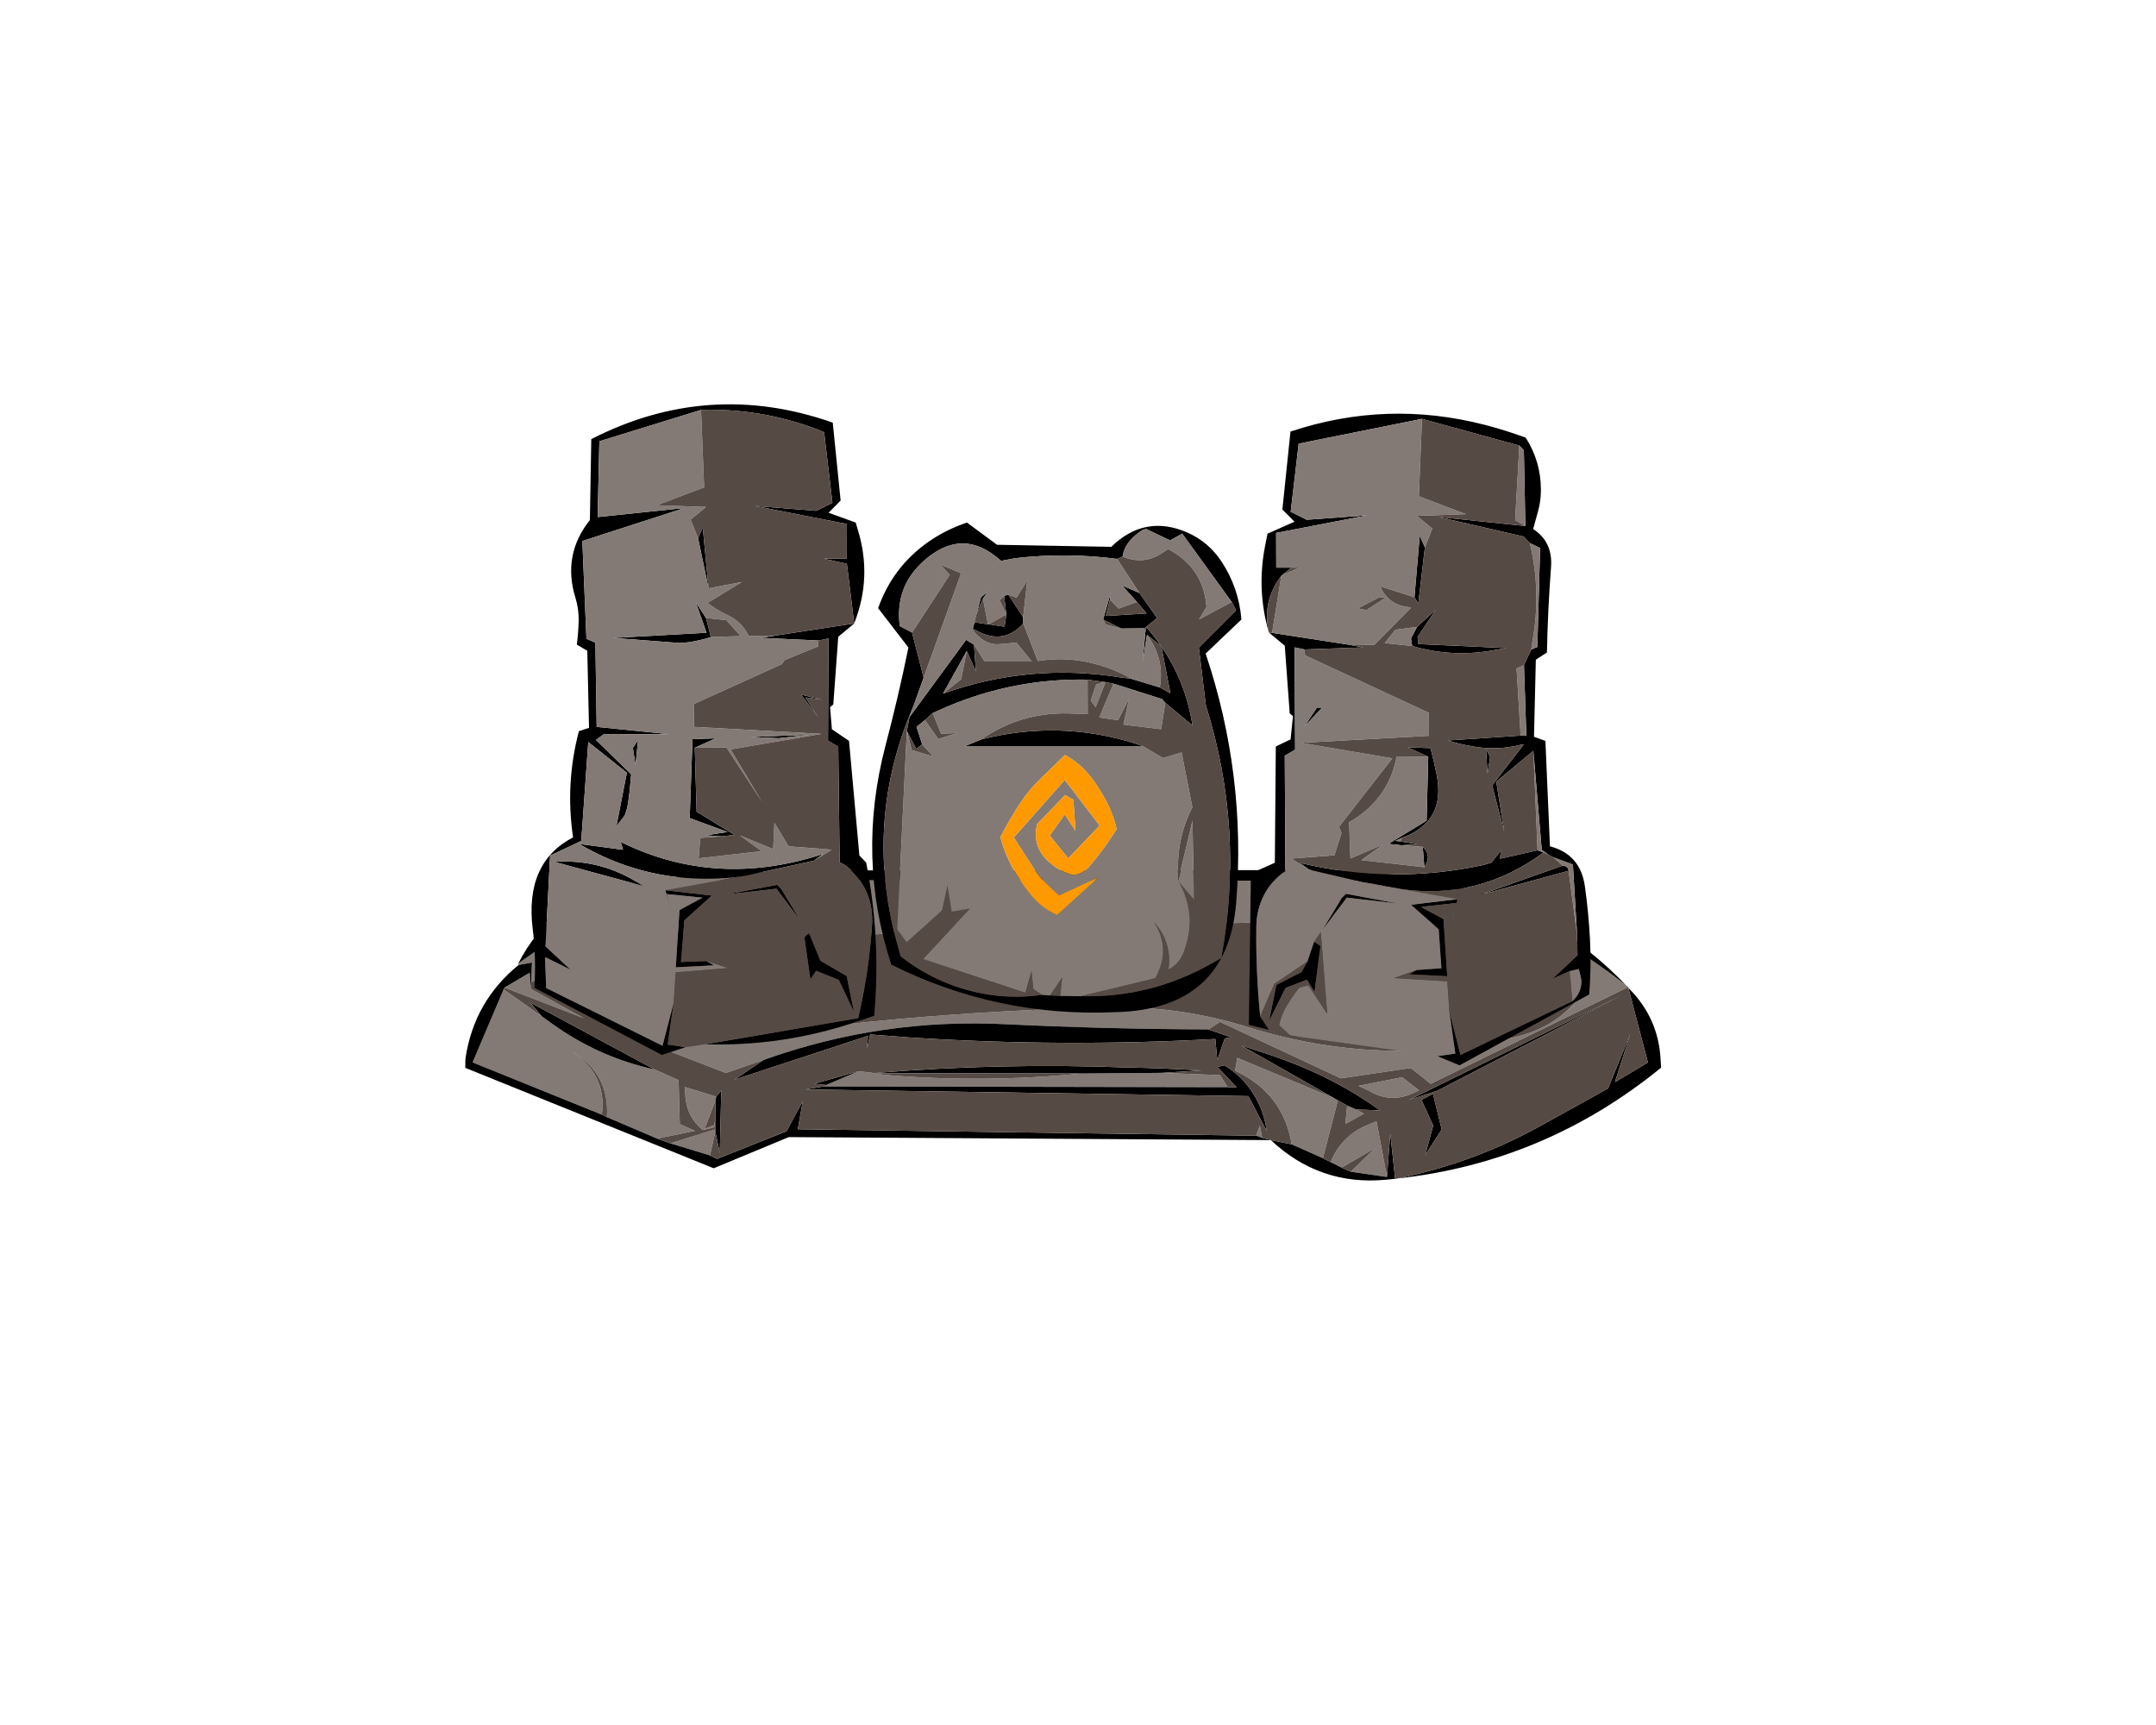 
<svg xmlns="http://www.w3.org/2000/svg" version="1.1" xmlns:xlink="http://www.w3.org/1999/xlink" preserveAspectRatio="none" x="0px" y="0px" width="1000px" height="800px" viewBox="0 0 1000 800">
<defs>
<g id="barren_prop_6_Layer2_0_FILL">
<path fill="#837A75" stroke="none" d="
M -45.65 408.05
L -43.15 397 -43.15 395.95 -64 402.45 -45.65 408.05
M -43.1 382.55
L -42.75 380.8 -57.35 376.3
Q -57.2 378.75 -57 381.2 -56.15 390.45 -48.95 396.3
L -43.2 394.85 -43.15 391.7 -43.8 394.05 -48.1 395.65 -43.1 382.55
M -123.7 343.5
L -141.35 331.05 -155.75 364.9 -95.8 389.15
Q -93.55 371.8 -107.6 361.35 -108.6 360.6 -109.6 359.9 -92.15 370.1 -93.45 390.3
L -70.15 400.25 -52.6 396.65 -59.65 393.5 -60.2 373.15 -71.3 368.2
Q -97.05 362.6 -118.6 347.15 -121.2 345.35 -123.7 343.5
M -128.8 330.8
L -129.25 323.3 -140.95 330.2 -104.15 344.4 -128.8 330.8
M 207.65 398.9
L 210.45 399.85 209.4 394.25 207.65 398.9
M 263.5 392.25
Q 261.15 393.15 258.85 394.1 247.1 399.25 242.25 411.15
L 247.3 413.7 262.8 404.7 251.6 415.6 268.35 418.05 263.5 392.25
M 254 386.7
L 249.9 384.95 249.05 393.45 257.7 388.7 254 386.7
M 197.9 368.75
Q 199.4 369.5 200.95 370.3 219.4 380.15 223.7 400.5 223.95 401.7 224.15 402.9
L 238.65 409.35 245.6 382.5 244.05 381.6 198.95 362.8 197.9 368.75
M 255.1 375.8
L 260.1 378.05
Q 269.85 384 280.25 379.25 281.75 378.55 283.25 377.85
L 275.4 371.8 255.1 375.8
M 30.8 369.9
L 30.55 369.85 23.2 369 8.2 375.4 7.1 376.05 194.5 376.4 190.9 370.8 163.75 369.75 126.65 370.05
Q 80.85 374.6 34.9 370.65 32.85 370.3 30.8 369.9
M 380.25 329.95
L 379 328.9
Q 340.4 298.9 293.7 282.1 291.75 281.5 289.95 280.65
L -76.5 280.4 -80.8 281.35 -134.55 319 -134.45 319.75 -128.2 318.6 -128.6 327.75
Q -75.15 298.8 -15.5 304.6 38.4 309.9 92.8 295.65 103.25 292.95 114.35 294.85 172.05 303.9 230 298.3 286.05 292.45 337.15 317.85 349.05 323.75 361.2 329.3 350.4 347.65 328.1 353.1 266.15 367.95 203.65 348.5 172.35 338.7 139.5 339.4 41.05 341.5 -56.1 356.95 -64 358.2 -71.7 356.9
L -38.3 369.8 -20.85 363.8
Q 33.85 344.25 91.5 347.2 138.55 349.45 185.55 349.6
L 190.9 346.1 247 372.3 279.4 367.5 288.65 374.85 380.25 329.95 Z"/>

<path fill="#000000" stroke="none" d="
M -80.8 281.35
Q -83.45 282 -86.05 282.6 -119.4 289.2 -134.55 319
L -80.8 281.35
M -42.75 380.8
L -43.1 382.55 -43.15 391.7 -43.2 394.85 -43.15 395.95 -43.15 397 -41.1 407 -40.4 377.85 -42.75 380.8
M -129 337.15
L -123.7 343.5
Q -121.2 345.35 -118.6 347.15 -97.05 362.6 -71.3 368.2
L -129 337.15
M 210.45 399.85
L 207.65 398.9 -4.9 395.9 -2.6 382.85 -10.15 396.85 -42.35 409.65 -45.65 408.05 -64 402.45 -70.15 400.25 -93.45 390.3 -95.8 389.15 -155.75 364.9 -141.35 331.05 -140.95 330.2 -129.25 323.3 -128.8 330.8 -128.6 327.75 -128.2 318.6 -134.45 319.75
Q -155 336.5 -159 362.75 -159.1 363.45 -159.1 364.15 -159.15 365.6 -159.15 367.05 -159.15 367.25 -159.1 367.45
L -43.9 414 -9.1 399.55 214.6 400.95 210.45 399.85
M 267.5 419.35
Q 269.828 419.148 272.15 418.9
L 269.9 397.95 268.35 418.05 251.6 415.6 247.3 413.7 242.25 411.15 238.65 409.35 224.15 402.9 214.5 400.95
Q 237.05 422.1 267.5 419.35
M 221.35 364
Q 211.15 360.25 200.9 357.15
L 244.05 381.6 245.6 382.5 249.9 384.95 254 386.7 265.25 387.2
Q 244.9 372.65 221.35 364
M 133.55 275.8
Q 77.3 276 21 275.85 -27.9 275.75 -76.5 280.4
L 289.95 280.65
Q 265.15 275.9 239.9 275.8 186.75 275.65 133.55 275.8
M 27.2 358.7
L 28.65 351.95
Q 37.4 352.6 46.2 353.3 117.4 357.95 188.75 354.05
L 189.65 363.85 193.1 353.85 195.8 353.2 185.55 349.6
Q 138.55 349.45 91.5 347.2 33.85 344.25 -20.85 363.8
L -34.25 372.9 27.6 352.6 27.2 358.7
M 395.5 367.35
Q 395.35 365.2 395.25 363.1 394.1 344 380.35 330.4
L 389.4 364.95 374.1 374.05 381.3 351.4 370.95 376.95
Q 356.25 385.05 341.65 393.2 309.378 411.43 273.2 418.75 341.638 411.275 395.5 367.35
M 379 328.9
Q 377.6 327.45 376.2 326.05 340.25 290.3 289.95 280.65 291.75 281.5 293.7 282.1 340.4 298.9 379 328.9
M 278.55 382.35
L 291.8 378 375.9 334.4 278.55 382.35
M 289.7 379.5
L 284.35 382.25 289.8 394.2 286.1 407.9 293.75 396.05 289.7 379.5
M 193 366.25
L 189.7 367 198.65 376.45 194.5 376.4 7.1 376.05 -1.35 377.45 204.1 380.55 212.6 396.8
Q 211.7 389.75 208.55 383.35 203.25 372.6 193 366.25
M 2.75 374.8
L 8.2 375.4 23.2 369 2.75 374.8
M 30.55 369.85
L 30.8 369.9 126.65 370.05 163.75 369.75 182.3 368.65
Q 164.75 367.55 147.3 367.25 88.75 365.05 30.55 369.85 Z"/>

<path fill="#564A44" stroke="none" d="
M -48.1 395.65
L -43.8 394.05 -43.15 391.7 -43.1 382.55 -48.1 395.65
M -93.45 390.3
Q -92.15 370.1 -109.6 359.9 -108.6 360.6 -107.6 361.35 -93.55 371.8 -95.8 389.15
L -93.45 390.3
M 247.3 413.7
L 251.6 415.6 262.8 404.7 247.3 413.7
M 380.35 330.4
L 380.25 329.95 288.65 374.85 279.4 367.5 247 372.3 190.9 346.1 185.55 349.6 195.8 353.2 193.1 353.85 189.65 363.85 188.75 354.05
Q 117.4 357.95 46.2 353.3 37.4 352.6 28.65 351.95
L 27.2 358.7 27.6 352.6 -34.25 372.9 -20.85 363.8 -38.3 369.8 -71.7 356.9
Q -64 358.2 -56.1 356.95 41.05 341.5 139.5 339.4 172.35 338.7 203.65 348.5 266.15 367.95 328.1 353.1 350.4 347.65 361.2 329.3 349.05 323.75 337.15 317.85 286.05 292.45 230 298.3 172.05 303.9 114.35 294.85 103.25 292.95 92.8 295.65 38.4 309.9 -15.5 304.6 -75.15 298.8 -128.6 327.75
L -128.8 330.8 -104.15 344.4 -140.95 330.2 -141.35 331.05 -123.7 343.5 -129 337.15 -71.3 368.2 -60.2 373.15 -59.65 393.5 -52.6 396.65 -70.15 400.25 -64 402.45 -43.15 395.95 -43.2 394.85 -48.95 396.3
Q -56.15 390.45 -57 381.2 -57.2 378.75 -57.35 376.3
L -42.75 380.8 -40.4 377.85 -41.1 407 -43.15 397 -45.65 408.05 -42.35 409.65 -10.15 396.85 -2.6 382.85 -4.9 395.9 207.65 398.9 209.4 394.25 210.45 399.85 214.6 400.95 214.5 400.95 224.15 402.9
Q 223.95 401.7 223.7 400.5 219.4 380.15 200.95 370.3 199.4 369.5 197.9 368.75
L 198.95 362.8 244.05 381.6 200.9 357.15
Q 211.15 360.25 221.35 364 244.9 372.65 265.25 387.2
L 254 386.7 257.7 388.7 249.05 393.45 249.9 384.95 245.6 382.5 238.65 409.35 242.25 411.15
Q 247.1 399.25 258.85 394.1 261.15 393.15 263.5 392.25
L 268.35 418.05 269.9 397.95 272.15 418.9 272.15 419
Q 272.686 418.894 273.2 418.75 309.378 411.43 341.65 393.2 356.25 385.05 370.95 376.95
L 381.3 351.4 374.1 374.05 389.4 364.95 380.35 330.4
M 23.2 369
L 30.55 369.85
Q 88.75 365.05 147.3 367.25 164.75 367.55 182.3 368.65
L 163.75 369.75 190.9 370.8 194.5 376.4 198.65 376.45 189.7 367 193 366.25
Q 203.25 372.6 208.55 383.35 211.7 389.75 212.6 396.8
L 204.1 380.55 -1.35 377.45 7.1 376.05 8.2 375.4 2.75 374.8 23.2 369
M 260.1 378.05
L 255.1 375.8 275.4 371.8 283.25 377.85
Q 281.75 378.55 280.25 379.25 269.85 384 260.1 378.05
M 284.35 382.25
L 289.7 379.5 293.75 396.05 286.1 407.9 289.8 394.2 284.35 382.25
M 291.8 378
L 278.55 382.35 375.9 334.4 291.8 378
M 30.8 369.9
Q 32.85 370.3 34.9 370.65 80.85 374.6 126.65 370.05
L 30.8 369.9 Z"/>
</g>

<g id="barren_prop_6_Layer1_0_FILL">
<path fill="#000000" stroke="none" d="
M -49.15 288.5
L -59.8 294.25 -61.5 320.8 -43.75 319.9 -47.4 317.9 -59.1 318.35 -57.5 299.05 -44.75 287.55 -66.35 285.05 -63.1 296.6 -65.65 286.85 -49.15 288.5
M -43 214.6
L -53.75 215 -55.05 251.6 -37.45 258.05 -47.65 259.6 -40.25 260.05 -34.25 259.4 -51.85 248.65 -52.7 219 -43 214.6
M -49 116.85
L -51.15 121.85 -46.3 145.05 -49 116.85
M 2.6 271.35
L 6.8 268.25
Q -42.8 284.5 -87.05 262.65
L -85.95 266.3 -106.3 263.6
Q -77.65 280.45 -44.45 279.7 -36.75 279.55 -29.3 278.35
L 2.6 271.35
M 4.7 169.25
L 9.3 168.3 9.1 215.75 13.85 218.5 14.5 272.2
Q 16.45 272.95 18.05 274.25 30.6 284.95 29.5 301.6 28.05 323.25 23.1 344.4
L -47.85 356.5
Q -11.65 357.6 22.75 345.9 26.65 344.65 30.5 343.3 33.75 307.5 26.8 272.25
L 23.65 268.95 18.85 215.8 10.9 210.4 10.05 200.15 11.55 198.9 13.85 167.5 21.25 161.35 -15.25 166.95 -22.2 168 4.7 169.25
M -76.55 283.1
Q -78.3 282 -80.05 280.95 -97.45 270.5 -117.8 271.9
L -76.55 283.1
M -80.2 226.9
L -79 215.45 -81.4 219.05 -80.2 226.9
M -26.8 214
L -13.75 214.55 0.4 212.95 -26.8 214
M -56 170.1
Q -50.5 169.35 -45.25 167.65
L -47.5 158.8 -52.2 151.55 -47.25 165.65 -90.35 168.05
Q -75.05 169.2 -59.75 170.4 -57.9 170.25 -56 170.1
M -3.4 194.35
L 4.6 204.8 -1.4 195.65 6.35 196.7 -3.4 194.35
M -38.9 287.15
L -14.85 284.35 -3.75 299.05 -12.55 284.5 -14.45 282.55 -38.9 287.15
M 5.6 317.8
L 0.25 304.8 -1.85 306.95 0.95 326.35 3.55 322.4 14.1 326.65 21.1 341.4 17.75 324.85 5.6 317.8
M 3.6 71.15
Q 5.45 71.9 7.3 72.65
L 11.15 105.4 3.65 109.1 -24.75 106.85 17.85 115.2 17.8 131.3 7 131.3 17.85 133.65 21.25 161.3
Q 29.75 139.7 22.85 117.65 22.4 116.1 21.95 114.55
L 9.35 110 14.95 104.35 11.3 68.2
Q -46.25 48 -100.7 75.85
L -101.35 113.4
Q -114.15 129.4 -108.1 149.25 -106.45 154.55 -106.55 160.1 -106.7 165.7 -107.4 171.15
L -102.55 174 -101.75 209.75 -106.45 211.3
Q -112.85 235.7 -109.15 260.55 -131.7 272.3 -127.85 303.2 -126.2 316.6 -127.1 330.3
L -67.95 361.45 -57 357.85 -65.25 356.65 -62.5 337.3 -67.65 357.2 -121.65 330.4 -122.1 316.1 -110.4 321.85 -121.95 311.05 -119.8 269 -105.35 262.2 -102.1 216.3 -84.2 230.55 -89.05 255.35
Q -88.7 254.85 -88.3 254.35 -87.95 253.9 -87.55 253.45 -86.45 252 -85.35 250.6 -85.25 250.4 -85.15 250.2 -85 249.9 -84.9 249.6 -84.5 248.45 -84.2 247.3 -84.05 246.8 -83.95 246.3 -83.6 244.45 -83.35 242.6 -83.1 240.7 -82.9 238.85 -82.7 236.95 -82.55 235.1 -82.35 233.2 -82.2 231.3
L -98.55 215.35 -94.8 212.65 -64.7 212.7 -98.2 209.3 -98.8 170.25 -102.95 168.45 -104.85 123.1 -57.5 107.8 -97.75 112 -96.95 76.85 -49.8 62.3
Q -22.25 61.45 3.6 71.15
M 228.95 353.2
L 223.4 352.35 222.3 352.3 228.95 353.2
M 237.5 310.85
L 234.55 308.95 231.45 318.1 228.75 323 217.05 329 213.75 345.55 221.3 330.35 231.25 326.55 234.75 332.25 237.5 310.85
M 284.15 292.8
L 300.45 291 298.05 300.8 301.15 289.2 279.45 291.8 292.35 303.2 293.6 321.25 282.2 322.05 278.6 324.05 296.3 324.95 294.6 298.4 284.15 292.8
M 285.95 126
L 283.55 120.75 281.1 149.2 282.9 152.05 285.95 126
M 230.2 208.95
L 238.3 200.35 235.85 200.35 230.2 208.95
M 249.35 286.7
L 247.35 288.65 238.65 303.2 249.75 288.5 273.8 291.3 249.35 286.7
M 215.05 165.7
L 213.55 165.5 220.95 171.65 223.25 203.05 224.75 204.3 223.65 215.1 216.8 218.4 216.35 272.3 205.25 277.3 204.3 347.45 213.65 349.8 209.55 343.55
Q 207.5 323.05 207.75 302.2 207.95 288 218.05 278.6 219.5 277.25 221.25 276.2
L 220.95 222.65 225.75 219.9 225.55 172.45 230.1 173.4 257.45 172.45 250.05 171.1 215.05 165.7
M 351.8 274.35
Q 351 273.65 349.85 273.65
L 311.45 287.25 352.6 276.05
Q 352.6 275.05 351.8 274.35
M 341 267.55
L 338.2 266.55 320.85 270.45 321.1 266.8 316.75 272.3
Q 314.7 272.95 312.65 273.45 270.4 282.45 228.05 272.4
L 232.2 275.5 257.15 281.35
Q 261.65 282 266.1 282.9 266.657 283.026 267.2 283.15
L 275.05 284.55
Q 311.212 289.59 341 267.55
M 285.7 274.4
Q 286.05 273.75 286.4 273.1 288.85 268.55 284.95 264.95
L 285.7 274.4
M 291.35 231.2
Q 290.1 225.15 288.55 219.15
L 277.9 218.8 287.5 223.15 286.75 252.8 269.1 263.55 275.05 264.2 282.45 263.75 274.5 262.4 272.25 262.2 275.3 260.75
Q 295.95 253.35 291.35 231.2
M 316.2 223.2
L 314.3 219.55 315 231.05 316.2 223.2
M 282.3 162.95
L 279.5 168.25 280.05 171.8
Q 298.8 177.3 318.15 173.7 320.85 173.2 323.55 172.75
L 282.9 170.9 282.55 167.6 290.95 155 282.3 162.95
M 329.75 78.85
L 331.85 81 332.55 116.15 292.3 111.95 331.8 121.05 334.6 124.05 339.4 126.35 338.1 172.25 335.25 173.45 331.9 180.65 333 213.45 330.35 213.35 296.55 215.6
Q 301.95 217.35 307.7 218.25 316.1 219.9 324.75 218.7 326.4 218.4 328.05 218.15 329.65 217.75 331.3 217.4 331.55 217.4 331.85 217.4
L 317.15 236.45 322.75 258 319.05 234.7 336.25 220.4 340.15 266.35 343.2 268.55 345.5 269.8 354.6 273.15 356.55 305.95 356.75 315.2 345.25 326 353.15 322.6 357.3 321.6
Q 357.55 322.65 357.85 323.7 360.15 331.15 354.3 336.55
L 302.5 361.4 302.45 361.4
Q 302.45 361.35 302.45 361.3
L 297.3 341.45 300.05 360.8 291.8 362 302 366.25 362.15 333.4
Q 363.2 320.45 362.5 307.45 361.85 295.3 360.15 283.2 358.05 268.35 343.95 264.7
L 341.85 215.8 336.55 213.9 337.4 178.15 342.55 174.8
Q 342.95 155.05 344.45 135.2 345.35 123.5 336.15 117.55 337.3 113.35 338.45 109.2 338.8 108 339.05 106.75 339.75 103.05 339.75 99.3 339.75 86.2 332.7 75.15 323.5 71.8 314 69.3 268.35 57.45 223.6 72.35
L 219.85 108.5 225.45 114.15 212.95 119.7
Q 212.35 122.6 211.8 125.5 207.85 145.7 213.55 165.45 213.45 165.05 213.4 164.65 210.55 150.75 219.35 139.25
L 219.75 138.9 224 135.45 217 135.45 216.95 119.35 259.25 111.2 231.15 113.25 223.7 109.55 227.4 77.95 284.6 66.45 329.75 78.85 Z"/>

<path fill="#837A75" stroke="none" d="
M 4.5 172
L 4.7 169.25 -22.2 168 -15.25 166.95 -27.7 167.1
Q -30.85 160.55 -37.5 157.45 -42.4 155.15 -46.8 151.85
L -30.85 142.1 -46.3 145.05 -51.15 121.85 -54.6 113.2 -47.5 107.3 -70.2 106.5 -48.35 98.2 -49.8 62.3 -96.95 76.85 -97.75 112 -57.5 107.8 -104.85 123.1 -102.95 168.45 -98.8 170.25 -98.2 209.3 -64.7 212.7 -94.8 212.65 -98.55 215.35 -82.2 231.3
Q -82.35 233.2 -82.55 235.1 -82.7 236.95 -82.9 238.85 -83.1 240.7 -83.35 242.6 -83.6 244.45 -83.95 246.3 -84.05 246.8 -84.2 247.3 -84.5 248.45 -84.9 249.6 -85 249.9 -85.15 250.2 -85.25 250.4 -85.35 250.6 -86.45 252 -87.55 253.45 -87.95 253.9 -88.3 254.35 -88.7 254.85 -89.05 255.35
L -84.2 230.55 -102.1 216.3 -105.35 262.2 -119.8 269 -121.95 311.05 -110.4 321.85 -122.1 316.1 -121.65 330.4 -67.65 357.2 -62.5 337.3 -61.55 323.15 -37.1 321.15 -47.4 317.9 -43.75 319.9 -61.5 320.8 -59.8 294.25 -49.15 288.5 -65.65 286.85 -63.1 296.6 -66.35 285.05 -29.3 278.35
Q -36.75 279.55 -44.45 279.7 -77.65 280.45 -106.3 263.6
L -85.95 266.3 -87.05 262.65
Q -42.8 284.5 6.8 268.25
L 2.6 271.35 10.85 266.25 -9.2 264.7 -15.75 253.75 -16.35 266 -31.75 259.65 -21.7 266.95 -50.9 270.25 -50.15 260.8 -40.25 260.05 -47.65 259.6 -37.45 258.05 -55.05 251.6 -53.75 215 -43 214.6 -52.7 219 -38 218.85 -21.6 243.95 -36.05 219.75 6.15 212.55 -53.05 209.3 -53 198.65 -12.3 180.2 -11.1 178.35 4.5 172
M -45.25 167.65
Q -50.5 169.35 -56 170.1 -57.9 170.25 -59.75 170.4 -75.05 169.2 -90.35 168.05
L -47.25 165.65 -52.2 151.55 -47.5 158.8 -38.05 159.8 -31.45 167.2 -45.25 167.65
M -13.75 214.55
L -26.8 214 0.4 212.95 -13.75 214.55
M -79 215.45
L -80.2 226.9 -81.4 219.05 -79 215.45
M -80.05 280.95
Q -78.3 282 -76.55 283.1
L -117.8 271.9
Q -97.45 270.5 -80.05 280.95
M 230.4 176.15
L 230.1 173.4 225.55 172.45 225.75 219.9 220.95 222.65 221.25 276.2
Q 219.5 277.25 218.05 278.6 207.95 288 207.75 302.2 207.5 323.05 209.55 343.55
L 216.1 328.5 231.45 318.1 234.55 308.95 237.65 304.5 240.65 342.4 231.85 329.15 227.9 330.2
Q 227.7 330.35 227.5 330.55 226.65 331.45 225.95 332.45 223.65 335.6 221.65 339 219.25 343.15 218.35 347.7
L 223.4 352.35 228.95 353.2 291.8 362 300.05 360.8 297.3 341.45 296.35 327.3 271.55 325.8 282.2 322.05 293.6 321.25 292.35 303.2 279.45 291.8 301.15 289.2 275.05 284.55 267.2 283.15 257.15 281.35 232.2 275.5 223.95 270.4 244 268.85 247.25 258.55 246.1 255.65 270.85 223.9 228.65 216.7 287.85 213.45 287.8 202.8 230.4 176.15
M 247.35 288.65
L 249.35 286.7 273.8 291.3 249.75 288.5 238.65 303.2 247.35 288.65
M 238.3 200.35
L 230.2 208.95 235.85 200.35 238.3 200.35
M 223.7 109.55
L 231.15 113.25 259.25 111.2 216.95 119.35 217 135.45 224 135.45 227.8 135.45 219.75 138.9 219.35 139.25 215.05 165.7 250.05 171.1 262.5 171.25 279.6 154
Q 279 153.85 278.4 153.75 277.75 153.65 277.15 153.6 268.6 152.1 265.2 144.1
L 281.1 149.2 283.55 120.75 285.95 126 289.4 117.35 282.3 111.45 305 110.65 283.15 102.35 284.6 66.45 227.4 77.95 223.7 109.55
M 264.9 149.15
L 267.6 149.45 258.85 155.15 254.9 154.35 264.9 149.15
M 357.3 321.6
L 353.15 322.6 354.3 336.55
Q 360.15 331.15 357.85 323.7 357.55 322.65 357.3 321.6
M 349.85 273.65
Q 351 273.65 351.8 274.35 352.6 275.05 352.6 276.05
L 356.55 305.95 354.6 273.15 345.5 269.8 349.85 273.65
M 343.2 268.55
L 340.15 266.35 336.25 220.4 338.2 266.55 341 267.55 343.2 268.55
M 331.9 180.65
L 328.45 182.2 330.35 213.35 333 213.45 331.9 180.65
M 339.4 126.35
L 334.6 124.05
Q 339.65 145 336.35 166.3 335.8 169.85 335.25 173.45
L 338.1 172.25 339.4 126.35
M 275.3 260.75
L 272.25 262.2 274.5 262.4 275.3 260.75
M 272.8 223
Q 270.35 237.15 259.85 246.95 255.8 250.75 250.8 253.5
L 251.4 270.35 266.65 263.8 256.5 271.1 285.7 274.4 284.95 264.95 275.05 264.2 269.1 263.55 286.75 252.8 287.5 223.15 272.8 223
M 272.2 164.25
L 267.3 170.45 280.05 171.8 279.5 168.25 282.3 162.95 272.2 164.25
M 331.85 81
L 329.75 78.85 327.8 113.45 332.55 116.15 331.85 81 Z"/>

<path fill="#564A44" stroke="none" d="
M -47.5 158.8
L -45.25 167.65 -31.45 167.2 -38.05 159.8 -47.5 158.8
M 4.7 169.25
L 4.5 172 -11.1 178.35 -12.3 180.2 -53 198.65 -53.05 209.3 6.15 212.55 -36.05 219.75 -21.6 243.95 -38 218.85 -52.7 219 -51.85 248.65 -34.25 259.4 -40.25 260.05 -50.15 260.8 -50.9 270.25 -21.7 266.95 -31.75 259.65 -16.35 266 -15.75 253.75 -9.2 264.7 10.85 266.25 2.6 271.35 -29.3 278.35 -66.35 285.05 -44.75 287.55 -57.5 299.05 -59.1 318.35 -47.4 317.9 -37.1 321.15 -61.55 323.15 -62.5 337.3 -65.25 356.65 -57 357.85 -47.85 356.5 23.1 344.4
Q 28.05 323.25 29.5 301.6 30.6 284.95 18.05 274.25 16.45 272.95 14.5 272.2
L 13.85 218.5 9.1 215.75 9.3 168.3 4.7 169.25
M 0.25 304.8
L 5.6 317.8 17.75 324.85 21.1 341.4 14.1 326.65 3.55 322.4 0.95 326.35 -1.85 306.95 0.25 304.8
M -14.85 284.35
L -38.9 287.15 -14.45 282.55 -12.55 284.5 -3.75 299.05 -14.85 284.35
M 4.6 204.8
L -3.4 194.35 6.35 196.7 -1.4 195.65 4.6 204.8
M 7.3 72.65
Q 5.45 71.9 3.6 71.15 -22.25 61.45 -49.8 62.3
L -48.35 98.2 -70.2 106.5 -47.5 107.3 -54.6 113.2 -51.15 121.85 -49 116.85 -46.3 145.05 -30.85 142.1 -46.8 151.85
Q -42.4 155.15 -37.5 157.45 -30.85 160.55 -27.7 167.1
L -15.25 166.95 21.25 161.35 21.25 161.3 17.85 133.65 7 131.3 17.8 131.3 17.85 115.2 -24.75 106.85 3.65 109.1 11.15 105.4 7.3 72.65
M 234.55 308.95
L 237.5 310.85 234.75 332.25 231.25 326.55 221.3 330.35 213.75 345.55 217.05 329 228.75 323 231.45 318.1 216.1 328.5 209.55 343.55 213.65 349.8 222.3 352.3 223.4 352.35 218.35 347.7
Q 219.25 343.15 221.65 339 223.65 335.6 225.95 332.45 226.65 331.45 227.5 330.55 227.7 330.35 227.9 330.2
L 231.85 329.15 240.65 342.4 237.65 304.5 234.55 308.95
M 267.2 283.15
Q 266.657 283.026 266.1 282.9 261.65 282 257.15 281.35
L 267.2 283.15
M 213.55 165.45
L 213.55 165.5 215.05 165.7 219.35 139.25
Q 210.55 150.75 213.4 164.65 213.45 165.05 213.55 165.45
M 227.8 135.45
L 224 135.45 219.75 138.9 227.8 135.45
M 267.6 149.45
L 264.9 149.15 254.9 154.35 258.85 155.15 267.6 149.45
M 343.2 268.55
L 341 267.55
Q 311.212 289.59 275.05 284.55
L 301.15 289.2 298.05 300.8 300.45 291 284.15 292.8 294.6 298.4 296.3 324.95 278.6 324.05 282.2 322.05 271.55 325.8 296.35 327.3 297.3 341.45 302.45 361.3 302.5 361.4 354.3 336.55 353.15 322.6 345.25 326 356.75 315.2 356.55 305.95 352.6 276.05 311.45 287.25 349.85 273.65 345.5 269.8 343.2 268.55
M 332.55 116.15
L 327.8 113.45 329.75 78.85 284.6 66.45 283.15 102.35 305 110.65 282.3 111.45 289.4 117.35 285.95 126 282.9 152.05 281.1 149.2 265.2 144.1
Q 268.6 152.1 277.15 153.6 277.75 153.65 278.4 153.75 279 153.85 279.6 154
L 262.5 171.25 250.05 171.1 257.45 172.45 230.1 173.4 230.4 176.15 287.8 202.8 287.85 213.45 228.65 216.7 270.85 223.9 246.1 255.65 247.25 258.55 244 268.85 223.95 270.4 232.2 275.5 228.05 272.4
Q 270.4 282.45 312.65 273.45 314.7 272.95 316.75 272.3
L 321.1 266.8 320.85 270.45 338.2 266.55 336.25 220.4 319.05 234.7 322.75 258 317.15 236.45 331.85 217.4
Q 331.55 217.4 331.3 217.4 329.65 217.75 328.05 218.15 326.4 218.4 324.75 218.7 316.1 219.9 307.7 218.25 301.95 217.35 296.55 215.6
L 330.35 213.35 328.45 182.2 331.9 180.65 335.25 173.45
Q 335.8 169.85 336.35 166.3 339.65 145 334.6 124.05
L 331.8 121.05 292.3 111.95 332.55 116.15
M 267.3 170.45
L 272.2 164.25 282.3 162.95 290.95 155 282.55 167.6 282.9 170.9 323.55 172.75
Q 320.85 173.2 318.15 173.7 298.8 177.3 280.05 171.8
L 267.3 170.45
M 314.3 219.55
L 316.2 223.2 315 231.05 314.3 219.55
M 288.55 219.15
Q 290.1 225.15 291.35 231.2 295.95 253.35 275.3 260.75
L 274.5 262.4 282.45 263.75 275.05 264.2 284.95 264.95
Q 288.85 268.55 286.4 273.1 286.05 273.75 285.7 274.4
L 256.5 271.1 266.65 263.8 251.4 270.35 250.8 253.5
Q 255.8 250.75 259.85 246.95 270.35 237.15 272.8 223
L 287.5 223.15 277.9 218.8 288.55 219.15 Z"/>
</g>

<g id="barren_prop_6_Layer0_0_FILL">
<path fill="#000000" stroke="none" d="
M 191.8 132.9
Q 185.65 123.45 175.6 119.1 156 110.65 140.5 125.8
L 87.5 124.85 73.55 114.55
Q 63.95 117.75 55.8 123.4 39.1 135.05 32.35 154.25
L 46.4 172.5
Q 41.7 195.45 35.75 218.05 22.2 269.75 38.45 319.55 87.5 344.05 142.45 341.6 194.55 340.35 198.45 290.45 203.1 231.4 184.25 175.3
L 200.85 159.5
Q 199.65 145 191.8 132.9
M 167.75 122.8
L 173.4 119.7 196.35 151.4 198.35 155.25 181.1 172.5 184.35 199.25 184.35 199.3
Q 202.45 257 191.5 316.45 189.3 317.75 187.05 319 158.8 335 126.4 334.2
L 116.8 334.05 112.1 333.85 108.4 333.55
Q 96.9 335.25 85.25 333.7 61.6 330.4 42.8 315.7 41.9 312.45 41 309.2 25.65 253 48.75 199.6
L 53.45 186.5 48.1 165.55 42.4 162.55
Q 40.05 144.8 52.95 132.85 71.3 115.95 89.35 132.3 92.7 131.65 96.1 131.05 119.65 128.35 143.2 131.4
L 145.75 130.3
Q 146.3 126.6 148.55 123.7 150.75 120.9 153.85 118.75 154.25 118.4 154.7 118.15 155.65 117.8 156.6 117.5
L 167.75 122.8
M 155.05 218.2
Q 153.35 217.6 151.65 217.05 116.3 205.9 80.1 215.15
L 72.7 218.2 155.05 218.2
M 156.85 163.25
L 156.3 165.2 155.05 179.2 157.05 166.6 163.6 171.85
Q 160.531 167.399 156.85 163.25
M 153.55 147.2
L 145.55 143.75 152.4 151.4 156.9 156.7 137.95 157.85 139.85 150.3 140.35 146.75 136.7 159.55 145.1 163.7 155.8 163.6 161.75 158.85 153.55 147.2
M 76.25 163.8
Q 77.7 164.55 79.2 165.3 90.95 171 99.65 161.35
L 99.6 158.4 92.7 147.95 90.8 148.55 91.75 156.75 91.8 157.15 91 162.85 83.65 161.75 83.3 161.7 77.05 160.8 76.25 163.8
M 78.1 156.55
L 80.95 149.8 83.35 146.55 80.1 149.15 78.1 156.55
M 163.75 172.1
L 167.9 193.7 163 191 149.95 187.05
Q 147.3 186.7 144.7 186.35 102.5 179.55 62.45 193.9
L 73.45 174.1 77.7 183.6 76.8 171.15 73.15 168.95 46.9 204.75 45.65 211.3 45.9 211.7 50.05 219.5 52.75 217.35 50.15 209.3 54.05 206.15 57.65 202.9
Q 60.9 201.45 64.2 200 95.55 186.7 129.5 187.4
L 137.05 188.45 137.8 188.55 141.5 189.25 164 196.4 165.55 198.15 178.15 208.65
Q 175.026 188.423 163.75 172.1 Z"/>

<path fill="#837A75" stroke="none" d="
M 184.3 199.3
L 184.35 199.3 184.35 199.25
Q 184.3 199.25 184.3 199.3
M 120.1 203.05
Q 124.8 203.15 129.55 203.4
L 129.5 187.4
Q 95.55 186.7 64.2 200 60.9 201.45 57.65 202.9
L 61.55 212.5 68.85 212.15 60.25 214.95 54.05 206.15 50.15 209.3 52.75 217.35 57.9 223.05 47.9 220.05 45.9 211.7 45.65 211.3 41.2 303.2 45.55 309.25 61.95 294.4 64.5 282.8 66.5 295 75.05 293.5 53.15 317 100.65 332.6 103.45 322.55 104.35 330.9 108.4 333.55 112.1 333.85 117.7 325.55 116.8 334.05 126.4 334.2 160.95 325.85
Q 161.25 325.2 161.55 324.6 168 312.15 160.5 300.1 160.65 300.25 160.8 300.4 168.75 309.7 167 321.85 172.05 319.25 174.15 313.7 180.55 296.75 171.6 280.85
L 178.85 289.35 178.15 252.7 171.55 280.5
Q 171.45 278.35 171.4 276.25 171 260.55 178.1 246.55
L 173.1 221.15 164.5 223.75 155.05 218.2 72.7 218.2 80.1 215.15
Q 98.15 202.7 120.1 203.05
M 135.2 238.65
Q 136.5 240.75 137.75 243 141.3 249.5 142.95 256.75 137.3 265.8 130.35 273.95 128.7 275.9 126.5 277 123.7 278.5 120.7 277.4 114.6 275.15 110.15 270.5 103.8 263.8 106.1 254.4
L 119.05 240.95 122.9 243.1 123.9 257.5 118.9 249.9 111.95 259.7 120.5 270.3 135.1 255.05 118.9 233.9 95.3 260.6
Q 100.3 268.55 105.5 276.4 106.95 278.55 108.75 280.4 112.4 284.05 116.25 287.55
L 134.55 279.05 115.3 296.55
Q 111.25 294.7 107.9 291.95 105.3 289.75 103.1 287 101.75 285.4 100.5 283.75 99.5 282.4 98.65 281.05 97.5 279.35 96.45 277.65 91.5 269.6 89.05 260.45 93.5 251.85 98.7 244 102.4 238.5 107.2 233.85 113.1 228.1 119 222.35 123.9 224.95 127.85 229 129.95 231.15 131.8 233.55 132.7 234.8 133.55 236.1 134.4 237.35 135.2 238.65
M 134.9 204.95
L 143.65 206.2 148.75 196.2 146.1 208.25 163.6 210.4 165.55 198.15 164 196.4 141.5 189.25 134.9 204.95
M 137.8 188.55
L 137.05 188.45 133.45 189.7 130.95 197.05 133.25 200.15 137.8 188.55
M 70.85 187.2
L 73.45 174.1 62.45 193.9 70.85 187.2
M 61.2 134
L 70.8 138.1 53.45 186.5 48.75 199.6 46.9 204.75 73.15 168.95 76.8 171.15 81.75 179 103.65 179 96.45 170.15
Q 93.75 170.45 91.05 170.8 90.25 170.8 89.45 170.85 84.45 171.55 80.4 168.55 77.9 166.75 76.1 164.1
L 78.1 156.55 80.1 149.15 83.35 146.55 80.95 149.8 83.3 161.7 83.65 161.75 91.8 157.15 91.75 156.75 88.7 150.65 90.8 148.55 92.7 147.95 96.55 149.4 101.5 141.45 99.6 158.4 99.65 161.35 106.4 178.75
Q 120.55 176.45 134.4 180.5 142.6 182.8 149.95 187.05
L 163 191
Q 165.25 178 157.5 167.2 157.25 166.9 157.05 166.6
L 155.05 179.2 156.3 165.2 155.8 163.6 145.1 163.7 137.9 161.8 136.7 159.55 140.35 146.75 139.85 150.3 143.9 154.4 152.4 151.4 145.55 143.75 153.55 147.2 143.2 131.4
Q 119.65 128.35 96.1 131.05 92.7 131.65 89.35 132.3 71.3 115.95 52.95 132.85 40.05 144.8 42.4 162.55
L 48.1 165.55 65.55 138.8 61.2 134
M 173.4 119.7
L 167.75 122.8 156.6 117.5
Q 155.65 117.8 154.7 118.15 154.25 118.4 153.85 118.75 150.75 120.9 148.55 123.7 146.3 126.6 145.75 130.3 155.75 134.5 164.45 128.4 165.65 127.6 166.85 126.85 183.2 135.45 184.65 153.6
L 181.2 159.5 196.35 151.4 173.4 119.7 Z"/>

<path fill="#564A44" stroke="none" d="
M 116.8 334.05
L 117.7 325.55 112.1 333.85 116.8 334.05
M 50.05 219.5
L 45.9 211.7 47.9 220.05 57.9 223.05 52.75 217.35 50.05 219.5
M 46.9 204.75
L 48.75 199.6
Q 25.65 253 41 309.2 41.9 312.45 42.8 315.7 61.6 330.4 85.25 333.7 96.9 335.25 108.4 333.55
L 104.35 330.9 103.45 322.55 100.65 332.6 53.15 317 75.05 293.5 66.5 295 64.5 282.8 61.95 294.4 45.55 309.25 41.2 303.2 45.65 211.3 46.9 204.75
M 68.85 212.15
L 61.55 212.5 57.65 202.9 54.05 206.15 60.25 214.95 68.85 212.15
M 99.6 158.4
L 101.5 141.45 96.55 149.4 92.7 147.95 99.6 158.4
M 136.7 159.55
L 137.9 161.8 145.1 163.7 136.7 159.55
M 152.4 151.4
L 143.9 154.4 139.85 150.3 137.95 157.85 156.9 156.7 152.4 151.4
M 83.65 161.75
L 91 162.85 91.8 157.15 83.65 161.75
M 90.8 148.55
L 88.7 150.65 91.75 156.75 90.8 148.55
M 80.95 149.8
L 78.1 156.55 76.1 164.1
Q 77.9 166.75 80.4 168.55 84.45 171.55 89.45 170.85 90.25 170.8 91.05 170.8 93.75 170.45 96.45 170.15
L 103.65 179 81.75 179 76.8 171.15 77.7 183.6 73.45 174.1 70.85 187.2 62.45 193.9
Q 102.5 179.55 144.7 186.35 147.3 186.7 149.95 187.05 142.6 182.8 134.4 180.5 120.55 176.45 106.4 178.75
L 99.65 161.35
Q 90.95 171 79.2 165.3 77.7 164.55 76.25 163.8
L 77.05 160.8 83.3 161.7 80.95 149.8
M 70.8 138.1
L 61.2 134 65.55 138.8 48.1 165.55 53.45 186.5 70.8 138.1
M 166.85 126.85
Q 165.65 127.6 164.45 128.4 155.75 134.5 145.75 130.3
L 143.2 131.4 153.55 147.2 161.75 158.85 155.8 163.6 156.3 165.2 156.85 163.25
Q 160.531 167.399 163.6 171.85
L 157.05 166.6
Q 157.25 166.9 157.5 167.2 165.25 178 163 191
L 167.9 193.7 163.75 172.1
Q 175.026 188.423 178.15 208.65
L 165.55 198.15 163.6 210.4 146.1 208.25 148.75 196.2 143.65 206.2 134.9 204.95 141.5 189.25 137.8 188.55 133.25 200.15 130.95 197.05 133.45 189.7 137.05 188.45 129.5 187.4 129.55 203.4
Q 124.8 203.15 120.1 203.05 98.15 202.7 80.1 215.15 116.3 205.9 151.65 217.05 153.35 217.6 155.05 218.2
L 164.5 223.75 173.1 221.15 178.1 246.55
Q 171 260.55 171.4 276.25 171.45 278.35 171.55 280.5
L 178.15 252.7 178.85 289.35 171.6 280.85
Q 180.55 296.75 174.15 313.7 172.05 319.25 167 321.85 168.75 309.7 160.8 300.4 160.65 300.25 160.5 300.1 168 312.15 161.55 324.6 161.25 325.2 160.95 325.85
L 126.4 334.2
Q 158.8 335 187.05 319 189.3 317.75 191.5 316.45 202.45 257 184.35 199.3
L 184.3 199.3
Q 184.3 199.25 184.35 199.25
L 181.1 172.5 198.35 155.25 196.35 151.4 181.2 159.5 184.65 153.6
Q 183.2 135.45 166.85 126.85 Z"/>

<path fill="#FF9900" stroke="none" d="
M 137.75 243
Q 136.5 240.75 135.2 238.65 134.4 237.35 133.55 236.1 132.7 234.8 131.8 233.55 129.95 231.15 127.85 229 123.9 224.95 119 222.35 113.1 228.1 107.2 233.85 102.4 238.5 98.7 244 93.5 251.85 89.05 260.45 91.5 269.6 96.45 277.65 97.5 279.35 98.65 281.05 99.5 282.4 100.5 283.75 101.75 285.4 103.1 287 105.3 289.75 107.9 291.95 111.25 294.7 115.3 296.55
L 134.55 279.05 116.25 287.55
Q 112.4 284.05 108.75 280.4 106.95 278.55 105.5 276.4 100.3 268.55 95.3 260.6
L 118.9 233.9 135.1 255.05 120.5 270.3 111.95 259.7 118.9 249.9 123.9 257.5 122.9 243.1 119.05 240.95 106.1 254.4
Q 103.8 263.8 110.15 270.5 114.6 275.15 120.7 277.4 123.7 278.5 126.5 277 128.7 275.9 130.35 273.95 137.3 265.8 142.95 256.75 141.3 249.5 137.75 243 Z"/>
</g>
</defs>

<g transform="matrix( 1, 0, 0, 1, 374.95,127.8) ">
<g transform="matrix( 1, 0, 0, 1, 0,0) ">
<use xlink:href="#barren_prop_6_Layer2_0_FILL"/>
</g>

<g transform="matrix( 1, 0, 0, 1, 0,0) ">
<use xlink:href="#barren_prop_6_Layer1_0_FILL"/>
</g>

<g transform="matrix( 1, 0, 0, 1, 0,0) ">
<use xlink:href="#barren_prop_6_Layer0_0_FILL"/>
</g>
</g>
</svg>
